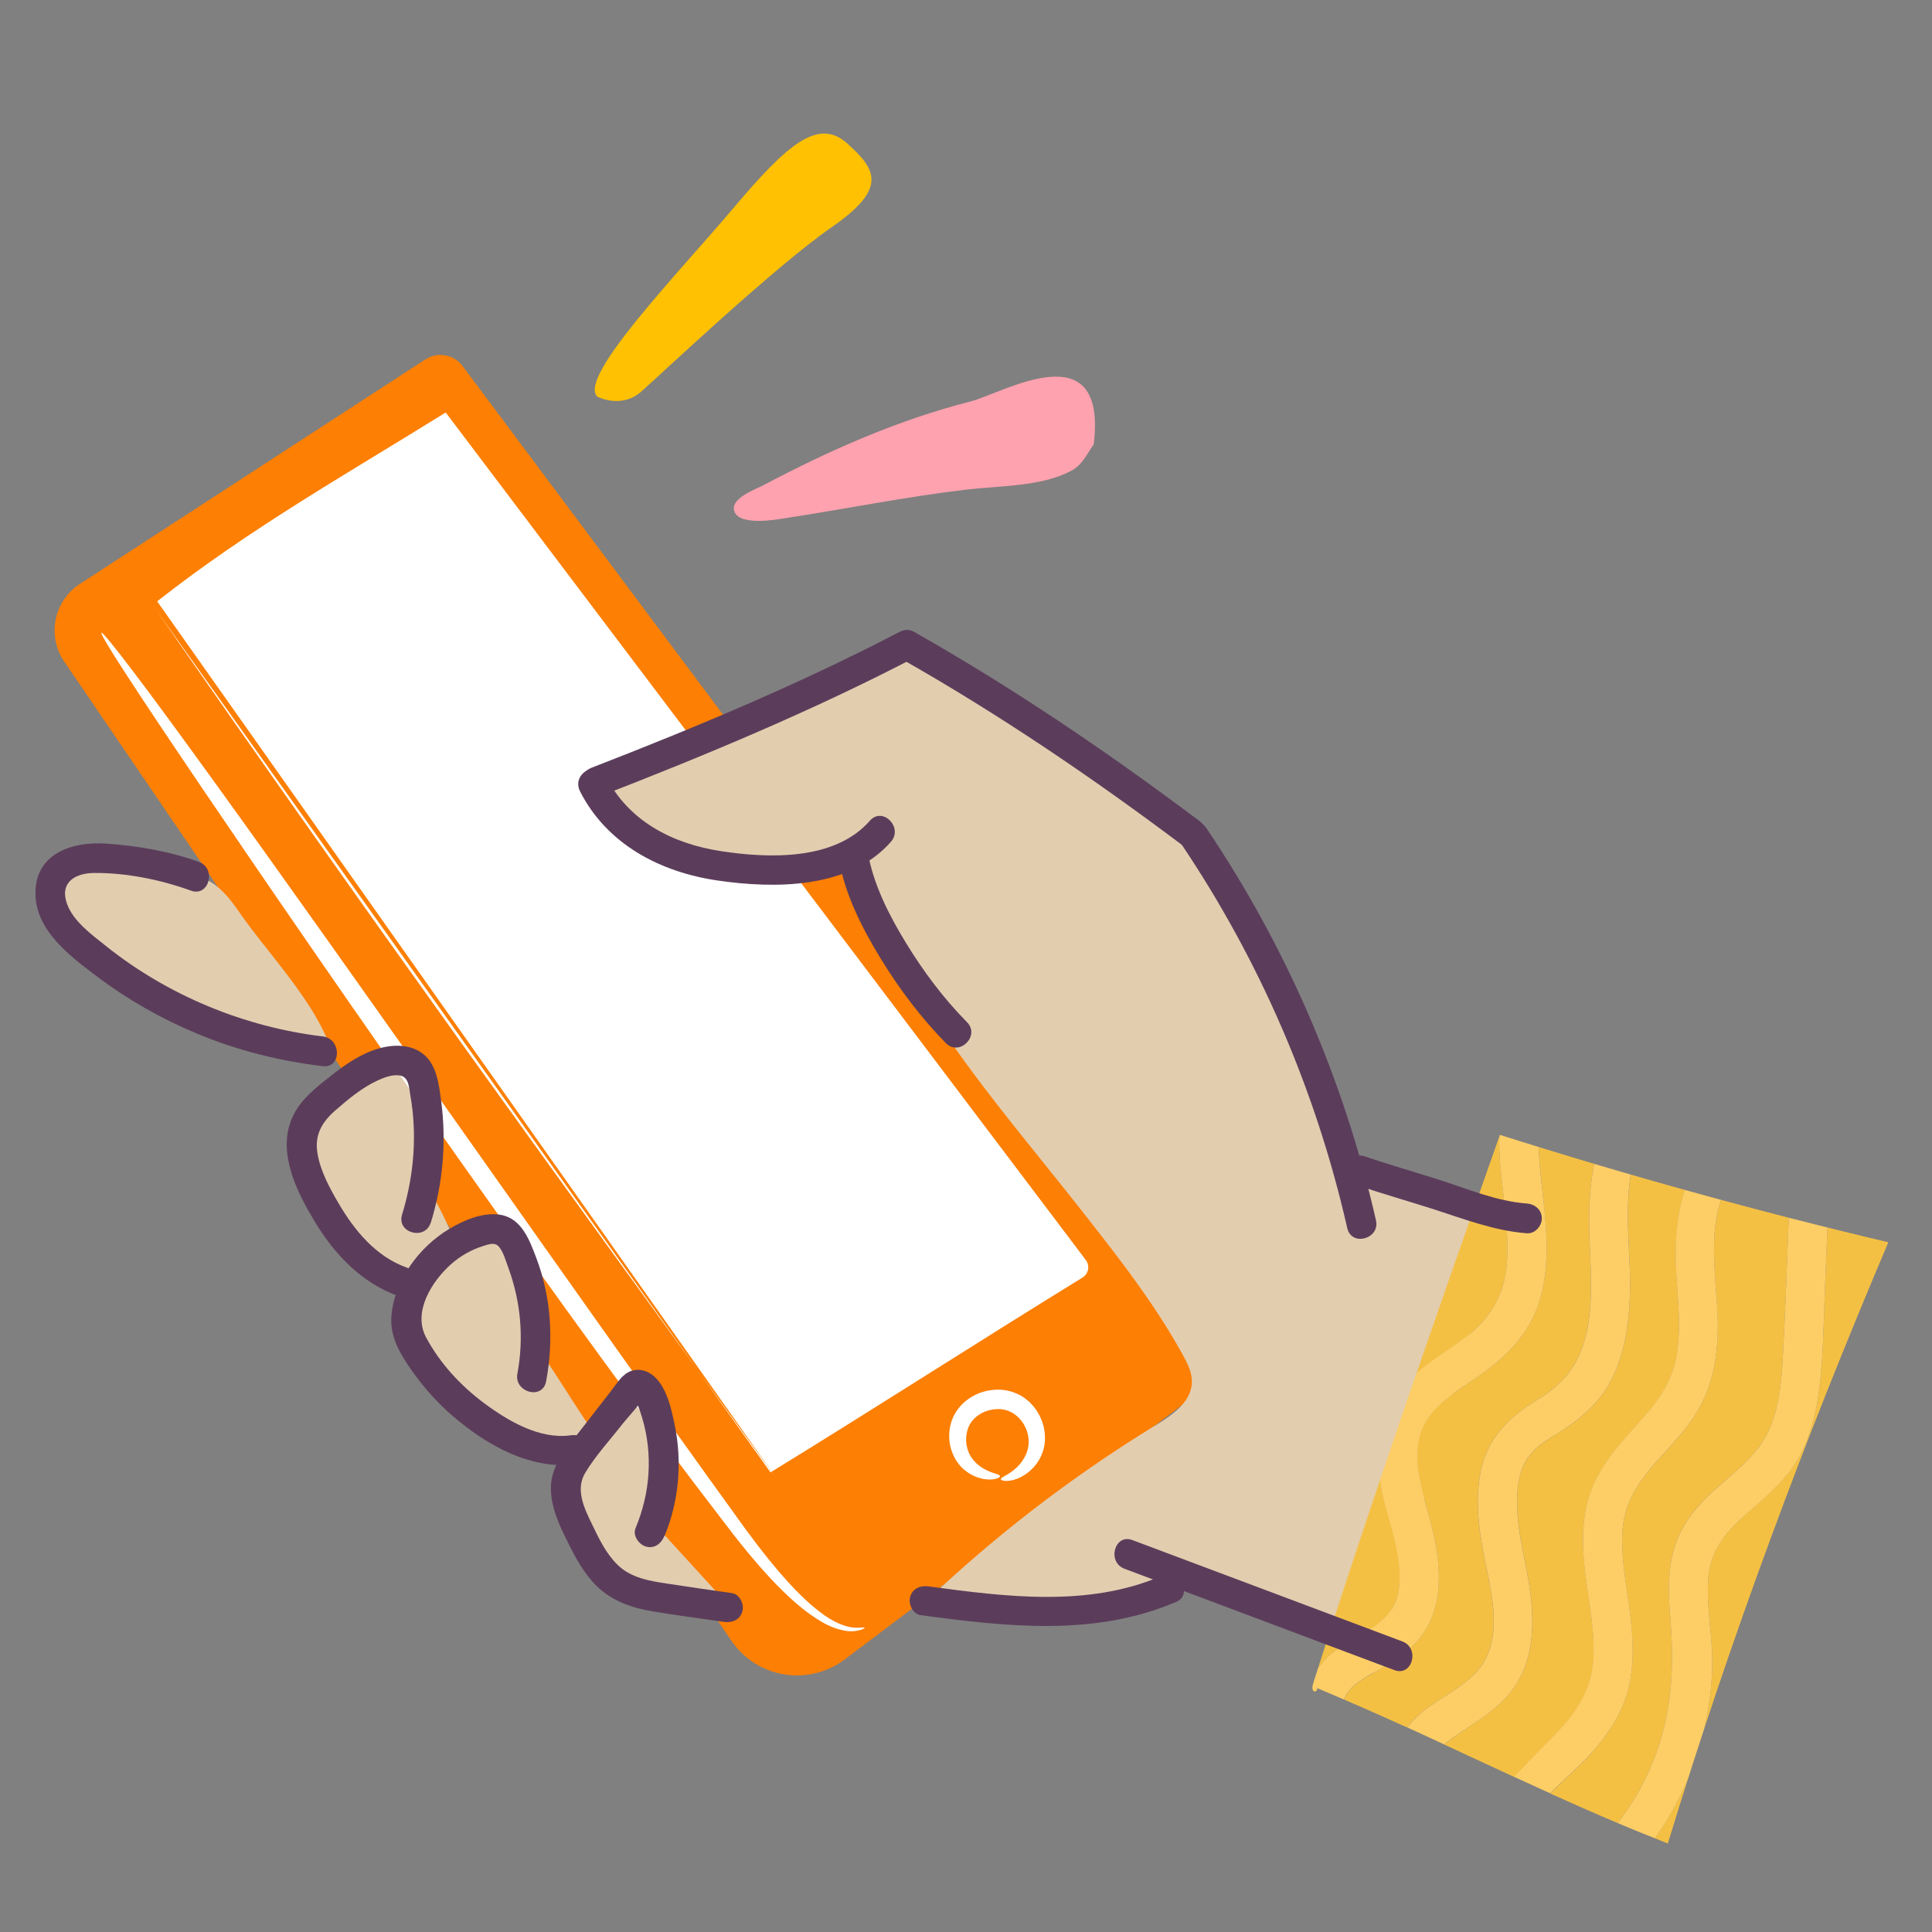 <svg id="Illustration" xmlns="http://www.w3.org/2000/svg" viewBox="0 0 200 200"><rect x="0" y="0" width="200" height="200" fill="#808080" stroke="none"/><defs><clipPath id="clippath"><path d="M172.66 190.84c-12.47-4.86-24.02-11-36.39-16.11.28.02-.04.52-.26.35s-.16-.52-.08-.78c5.99-18.87 12.75-38.15 19.34-56.82 13.26 4.21 26.68 7.92 40.21 11.12-8.73 20.57-16.31 40.87-22.83 62.25z" style="fill:none"/></clipPath><style>.cls-3{fill:#fff}.cls-5{fill:#f4c044}.cls-7{fill:#e3cdaf}.cls-9{fill:#fdce66}.cls-10{fill:#5b3d5b}</style></defs><path d="M124.01 139.78 47.89 37.9a2.87 2.87 0 0 0-3.86-.69L8.27 60.45c-2.72 1.77-3.44 5.44-1.58 8.1l69.07 101.37a8.217 8.217 0 0 0 11.73 1.83l35.83-27.02a3.56 3.56 0 0 0 .69-4.96z" style="fill:#fd7f03"/><path class="cls-3" d="M16.27 62.25c9.56-7.51 19.32-13 29.87-19.55l66.26 87.73c.45.6.29 1.44-.35 1.83-10.49 6.45-21.88 13.78-32.29 20.16L16.14 63.11c21.85 31.55 41.64 58.91 64.23 89.93"/><path class="cls-7" d="M24.86 94.55c-.72-1.02-1.46-2.06-2.45-2.83-1.6-1.25-3.67-1.67-5.66-2.06-1.52-.3-3.04-.59-4.56-.89-1.34-.26-2.79-.51-4.03.07-1.6.74-2.35 2.73-2.08 4.47.27 1.74 1.35 3.26 2.6 4.5 4.31 4.33 10.49 6.09 16.38 7.7 2.79.76 6 2.13 8.83 2.11-1.94-4.57-6.15-8.97-9.03-13.06zM74.6 165.26c-2.25-2.46-4.5-4.92-6.74-7.38 1.41-4.26 1.76-8.55.46-12.85-.23-.75-.58-1.56-1.3-1.87-1.22-.53-2.46.65-3.27 1.71-.82 1.07-1.63 2.14-2.45 3.2-1.91-2.79-3.76-5.85-5.67-8.63.22-2.72-.47-6.01-1.15-8.66-.42-1.66-1.39-3.57-3.1-3.65-1.49-.07-2.69 1.35-4.17 1.5-1.01-2.01-1.79-4.13-3.19-5.9.14-3.08.28-5.34.42-8.43.06-1.35.03-2.91-1.02-3.76-1.25-1.01-3.09-.37-4.54.31-1.01.47-2.01.93-3.02 1.4-3.73 1.73-4.98 6.91-3.6 10.78 1.38 3.87 4.75 6.77 8.48 8.5.83.39 1.81.88 1.93 1.79.06.45-.13.89-.25 1.32-.92 3.2 1.24 6.46 3.66 8.76 3.52 3.35 7.84 5.86 12.49 7.25-.65 4.18.95 8.64 4.1 11.46 3.15 2.82 7.86 4.25 11.94 3.14zM88.61 88.23c4.01 14.36 14.27 25.5 23.47 37.23 3.73 4.75 7.47 9.53 10.38 14.83.48.87.94 1.8.92 2.79-.04 2.04-2.02 3.41-3.76 4.47a142.222 142.222 0 0 0-24.21 18.66c7.06.31 10.75.75 17.81.64 1.88-.03 5.15-1.48 6.76-2.46.78-.48 3.63-.14 4.54-.1.51.02.98.28 1.43.53 5.29 2.92 11.05 4.38 16.93 5.77 4.45-14.77 8.59-29.63 12.4-44.58-4.47-.72-13.37-2.65-15.83-6.94-1.58-2.76-1.46-6.28-3.19-8.95-2.76-4.27-4.93-9.16-6.93-13.84-1.06-2.48-2.01-5.04-3.58-7.23-1.78-2.48-4.26-4.36-6.73-6.15-6.04-4.39-12.25-8.56-18.6-12.48-1.32-.81-4.29-3.02-5.84-3.06-1.14-.03-1.34.63-2.42 1.02-9.99 3.64-19.3 8.4-29.29 12.04-.32.12-.65.24-.88.49-.59.64-.21 1.68.29 2.4 1.86 2.65 4.9 4.25 7.99 5.21 6.04 1.88 12.42 1.95 18.34-.28z"/><path class="cls-10" d="M86.85 89c.63 3.61 2.38 7.05 4.27 10.15 1.93 3.17 4.2 6.19 6.8 8.84 1.4 1.41 3.58-.77 2.18-2.18-2.43-2.46-4.52-5.26-6.32-8.21-1.77-2.9-3.37-6.04-3.96-9.41-.14-.82-1.15-1.28-1.9-1.08-.87.24-1.22 1.07-1.08 1.9zM120.19 163.16c-7.56 3.25-16.17 2.13-24.07 1.06-.83-.11-1.64.2-1.9 1.08-.21.72.25 1.78 1.08 1.9 8.85 1.19 18 2.25 26.45-1.37 1.82-.78.25-3.44-1.56-2.66zM20.59 89.22c-3.04-1.1-6.39-1.67-9.61-1.89-3.52-.24-7.37 1.03-7.31 5.21.06 3.9 3.71 6.54 6.54 8.67 3.13 2.35 6.55 4.27 10.16 5.78 4.18 1.75 8.55 2.84 13.04 3.38 1.97.23 1.95-2.85 0-3.08-8.12-.97-16.03-4.24-22.43-9.35-1.48-1.19-3.44-2.58-4.07-4.45-.73-2.17.9-3.11 2.84-3.12 3.31-.03 6.91.7 10.02 1.83 1.87.68 2.67-2.3.82-2.97z"/><g style="clip-path:url(#clippath)"><path class="cls-5" d="M138.48 170.69c2.46-1.75 5.68-2.52 6.29-5.9.62-3.47-.95-6.91-1.64-10.25-.1-.47-.18-.95-.24-1.43-2.21 6.55-4.37 13.09-6.45 19.59.52-.74 1.19-1.42 2.04-2.02zM155.99 130.75c.27-3.51-.44-6.97-.71-10.45-.07-.86-.09-1.76-.07-2.66-2.86 8.1-5.74 16.31-8.59 24.56 1.47-1.28 3.15-2.33 4.74-3.47 2.78-2 4.37-4.52 4.63-7.97zM188.32 143.85c-.34 2.66-.99 5.35-2.47 7.63-1.4 2.16-3.39 3.73-5.28 5.42-2.07 1.84-3.55 3.73-3.74 6.6-.19 2.91.45 5.82.42 8.73-.02 2.34-.33 4.66-.87 6.91 5.64-17.16 11.98-33.77 19.11-50.56-2.11-.5-4.2-1.03-6.31-1.55l-.27 6.6c-.14 3.4-.15 6.83-.59 10.21z"/><path class="cls-5" d="M147.56 176.96c2.14-1.65 5.11-2.83 6.31-5.4 1.45-3.08.48-6.88-.16-10.03-.63-3.14-1.11-6.48-.33-9.65.83-3.34 3.08-5.34 5.91-7.07 2.97-1.82 4.49-4.12 5.08-7.56.53-3.04.27-6.17.16-9.23-.08-2.49 0-5.09.5-7.55-1.92-.57-3.84-1.17-5.75-1.77.09 2.39.44 4.78.62 6.73.31 3.25.42 6.71-.73 9.83-1.11 3.02-3.2 5.12-5.76 6.96-2.1 1.51-4.77 2.86-6 5.25-1.66 3.23-.06 7.14.76 10.38.76 3.01 1.23 6.39.13 9.38-1.08 2.93-3.45 4.45-6.05 5.91-1.16.65-2.48 1.36-3.04 2.65-.02.05-.04.11-.06.16 2.18.94 4.35 1.89 6.5 2.87.52-.66 1.15-1.28 1.9-1.86zM174.8 184c-.93 2.22-2.1 4.33-3.48 6.3.45.18.89.37 1.34.54.7-2.29 1.42-4.57 2.14-6.84z"/><path class="cls-5" d="M164.96 171.68c.14-2.9-.47-5.78-.83-8.65-.34-2.72-.46-5.56.41-8.19.89-2.72 2.7-4.88 4.59-6.97 1.92-2.12 3.72-4.17 4.34-7.06.66-3.1.18-6.37.04-9.5-.13-2.77.08-5.6.94-8.14-1.88-.52-3.75-1.07-5.62-1.61-.66 3.91-.02 8.41-.08 11.83-.05 2.92-.38 5.9-1.54 8.61-1.26 2.95-3.4 4.83-6.09 6.46-1.39.84-2.69 1.7-3.39 3.23-.59 1.27-.7 2.72-.67 4.1.05 3.1.98 6.09 1.37 9.14.4 3.16.32 6.57-1.42 9.35-1.53 2.45-4.03 3.82-6.34 5.43-.39.27-.78.57-1.16.89l7.26 3.36c1.55-1.7 3.27-3.32 4.81-5 1.9-2.07 3.25-4.41 3.39-7.27z"/><path class="cls-5" d="M172.89 167.26c-.23-2.73-.27-5.52.82-8.09.93-2.2 2.58-3.91 4.36-5.46 1.79-1.57 3.7-3.05 4.82-5.21 1.26-2.42 1.51-5.26 1.66-7.94.27-4.83.44-9.67.62-14.51-2.33-.6-4.65-1.23-6.98-1.86-1.47 4-.33 9.44-.36 13.21-.02 2.8-.46 5.61-1.78 8.11-1.2 2.26-3.06 4.1-4.74 6-1.77 2-3.15 4.13-3.34 6.87-.19 2.71.34 5.41.7 8.09.35 2.6.55 5.2.03 7.79-.54 2.66-1.99 4.96-3.74 6.99-1.2 1.39-2.9 2.84-4.49 4.41 2.32 1.05 4.64 2.08 7 3.07 1.48-1.96 2.72-4.09 3.65-6.37 2.01-4.95 2.21-9.84 1.77-15.09z"/><path class="cls-9" d="M144.5 144.49c-1.82 2.57-2.04 5.63-1.61 8.63 1.23-3.64 2.48-7.28 3.74-10.92-.78.68-1.51 1.43-2.12 2.29zM136.27 174.72s.05.02.08.04a.15.15 0 0 0-.08-.04z"/><path class="cls-9" d="M142.25 173.14c2.6-1.46 4.96-2.97 6.05-5.91 1.1-2.99.63-6.36-.13-9.38-.82-3.24-2.42-7.16-.76-10.38 1.23-2.39 3.9-3.74 6-5.25 2.56-1.84 4.65-3.95 5.76-6.96 1.14-3.12 1.04-6.58.73-9.83-.19-1.95-.54-4.34-.62-6.73-1.34-.41-2.68-.81-4.01-1.23-.02.05-.04.11-.06.17-.02.91 0 1.8.07 2.66.27 3.48.97 6.94.71 10.45-.26 3.45-1.85 5.97-4.63 7.97-1.59 1.14-3.27 2.19-4.74 3.47-1.26 3.64-2.5 7.28-3.74 10.92.07.48.15.95.24 1.43.68 3.33 2.26 6.78 1.64 10.25-.6 3.38-3.83 4.16-6.29 5.9-.85.6-1.52 1.28-2.04 2.02-.17.53-.34 1.06-.51 1.58-.09.27-.15.62.08.78.19.15.45-.2.34-.32a.3.3 0 0 1-.08-.04c.04 0 .06.02.08.04.94.39 1.87.79 2.8 1.19.02-.05.04-.11.06-.16.56-1.29 1.87-1.99 3.04-2.65z"/><path class="cls-9" d="M157 174.28c1.74-2.78 1.82-6.19 1.42-9.35-.39-3.06-1.32-6.05-1.37-9.14-.02-1.38.09-2.82.67-4.1.7-1.53 2-2.39 3.39-3.23 2.69-1.64 4.83-3.51 6.09-6.46 1.16-2.71 1.49-5.68 1.54-8.61.06-3.42-.58-7.93.08-11.83-1.26-.36-2.52-.71-3.78-1.09-.5 2.46-.59 5.06-.5 7.55.1 3.07.37 6.19-.16 9.23-.6 3.44-2.11 5.74-5.08 7.56-2.83 1.73-5.08 3.73-5.91 7.07-.78 3.16-.3 6.5.33 9.65.64 3.16 1.61 6.95.16 10.03-1.21 2.57-4.17 3.76-6.31 5.4-.75.58-1.38 1.2-1.9 1.86 1.28.58 2.57 1.17 3.84 1.77.37-.32.77-.62 1.16-.89 2.31-1.6 4.81-2.97 6.34-5.43zM164.96 181.24c1.75-2.03 3.21-4.33 3.74-6.99.52-2.59.32-5.19-.03-7.79-.36-2.68-.89-5.38-.7-8.09.19-2.73 1.57-4.86 3.34-6.87 1.68-1.9 3.54-3.74 4.74-6 1.32-2.5 1.76-5.31 1.78-8.11.03-3.77-1.11-9.21.36-13.21-1.25-.34-2.5-.67-3.75-1.02-.87 2.54-1.07 5.37-.94 8.14.15 3.13.62 6.4-.04 9.5-.61 2.88-2.42 4.93-4.34 7.06-1.89 2.09-3.7 4.25-4.59 6.97-.86 2.64-.74 5.48-.41 8.19.36 2.87.97 5.74.83 8.65-.14 2.86-1.49 5.2-3.39 7.27-1.54 1.68-3.26 3.3-4.81 5 1.24.57 2.48 1.14 3.72 1.7 1.59-1.57 3.28-3.02 4.49-4.41zM176.38 179.15c-.53 1.61-1.06 3.23-1.58 4.85a31.58 31.58 0 0 0 1.58-4.85z"/><path class="cls-9" d="M176.38 179.15c.54-2.25.85-4.57.87-6.91.03-2.91-.61-5.82-.42-8.73.19-2.87 1.67-4.76 3.74-6.6 1.9-1.69 3.89-3.26 5.28-5.42 1.47-2.28 2.13-4.97 2.47-7.63.43-3.38.45-6.81.59-10.21l.27-6.6c-1.34-.33-2.68-.65-4.01-.99-.18 4.84-.35 9.68-.62 14.51-.15 2.68-.41 5.52-1.66 7.94-1.12 2.15-3.03 3.64-4.82 5.21-1.78 1.56-3.43 3.26-4.36 5.46-1.09 2.57-1.05 5.36-.82 8.09.44 5.25.24 10.14-1.77 15.09-.92 2.28-2.17 4.42-3.65 6.37 1.27.54 2.56 1.06 3.85 1.57 1.39-1.96 2.56-4.08 3.48-6.3.52-1.62 1.05-3.24 1.58-4.85z"/></g><path class="cls-10" d="M145.17 169.92c-9.31-3.5-18.62-6.99-27.94-10.49-1.86-.7-2.66 2.28-.82 2.97 9.31 3.5 18.62 6.99 27.94 10.49 1.86.7 2.66-2.28.82-2.97zM158.07 124.59c-3.17-.24-6.12-1.51-9.12-2.47-2.54-.81-5.12-1.54-7.65-2.41-1.88-.65-2.69 2.33-.82 2.97 2.6.9 5.25 1.64 7.87 2.48 3.21 1.03 6.32 2.25 9.72 2.51.83.06 1.54-.75 1.54-1.54 0-.89-.71-1.48-1.54-1.54z"/><path class="cls-3" d="M103.6 153.12c0 .13.4.26 1.11.13.69-.14 1.72-.59 2.55-1.67.41-.54.75-1.24.87-2.06.11-.82.02-1.72-.33-2.57-.35-.85-.94-1.68-1.8-2.27-.87-.6-1.99-.9-3.06-.81-1.08.07-2.09.47-2.91 1.11-.81.63-1.4 1.55-1.62 2.47-.47 1.85.22 3.58 1.22 4.53 1.01.95 2.12 1.18 2.83 1.18.72-.01 1.08-.23 1.06-.35-.01-.15-.38-.21-.94-.42-.55-.21-1.33-.6-1.91-1.36-.57-.73-.87-1.93-.49-3.07.32-1.1 1.5-1.99 2.89-2.08 1.38-.13 2.51.71 3.05 1.82.55 1.11.44 2.28-.04 3.12-.46.87-1.14 1.4-1.64 1.72-.51.31-.85.45-.84.6z"/><path class="cls-10" d="M60.03 81.89c2.79 5.52 8.33 8.4 14.26 9.26 5.89.86 13.64.89 17.94-4.01 1.3-1.49-.87-3.68-2.18-2.18-3.63 4.15-10.46 3.91-15.42 3.15-5.01-.77-9.56-3.09-11.93-7.77-.9-1.77-3.56-.21-2.66 1.56z"/><path class="cls-10" d="M62.05 82.45c11.1-4.31 22.09-8.89 32.66-14.39 1.76-.92.2-3.58-1.56-2.66-10.33 5.38-21.07 9.87-31.92 14.08-1.83.71-1.03 3.69.82 2.97z"/><path class="cls-10" d="M93.28 68.19c10.21 5.79 19.97 12.42 29.35 19.48 1.59 1.19 3.12-1.48 1.56-2.66-9.37-7.05-19.14-13.68-29.35-19.48-1.73-.98-3.28 1.68-1.56 2.66z"/><path class="cls-10" d="M122.22 87.27c8.18 12.13 14 25.6 17.25 39.87.44 1.93 3.41 1.12 2.97-.82-3.31-14.5-9.25-28.27-17.56-40.6-1.1-1.64-3.77-.1-2.66 1.56z"/><path d="M61.84 41.06c-2.08-1.99 8.42-12.81 14.1-19.54s8.81-9.34 11.79-6.65c2.98 2.69 4.19 4.62-1.65 8.66s-17.61 15.16-19.69 17-4.55.53-4.55.53z" style="fill:#ffc101"/><path d="M113.22 46.02c1.45-11.88-9.46-5.29-12.75-4.46-7.5 1.91-14.56 5.03-21.5 8.7-.66.35-3.48 1.34-2.94 2.71.59 1.47 4.24.83 5 .71 6.32-.95 12.65-2.25 19.03-3 3.42-.4 7.7-.3 10.79-1.92 1.27-.66 1.74-1.92 2.37-2.75z" style="fill:#ffa2af"/><path class="cls-3" d="M89.5 168.5c-.03-.09-.48.07-1.3-.03-.82-.11-1.99-.57-3.28-1.57-2.61-1.95-5.67-5.63-9.08-10.46-6.95-9.61-16.41-23-26.86-37.8-10.44-14.8-19.92-28.19-26.87-37.81-3.48-4.81-6.32-8.69-8.33-11.33-2.01-2.65-3.17-4.07-3.28-4s.83 1.66 2.65 4.44c1.81 2.79 4.48 6.78 7.81 11.7 6.66 9.83 15.95 23.35 26.4 38.15 10.45 14.8 20.1 28.08 27.36 37.49 3.57 4.75 6.88 8.41 9.77 10.26 1.42.95 2.77 1.35 3.7 1.33.93-.03 1.35-.34 1.32-.37z"/><path class="cls-10" d="M68.78 159.04c1.52-3.66 1.86-7.73 1.05-11.6-.34-1.66-.84-3.91-2.21-5.04-.64-.52-1.48-.76-2.28-.48-.94.33-1.48 1.29-2.06 2.04-1.38 1.77-2.75 3.54-4.13 5.31-1.18 1.52-2.21 3.03-2.12 5.04.08 1.91.91 3.66 1.75 5.34.8 1.62 1.68 3.25 2.98 4.53 1.58 1.55 3.62 2.26 5.75 2.62 2.47.42 4.96.73 7.44 1.1.83.12 1.65-.21 1.9-1.08.21-.72-.25-1.78-1.08-1.9-2.23-.32-4.45-.64-6.68-.98-1.84-.28-3.78-.59-5.16-1.95-1.2-1.17-1.94-2.74-2.66-4.23-.8-1.65-1.73-3.57-.68-5.31 1.09-1.8 2.6-3.43 3.89-5.09.22-.29 2.03-2.28 1.93-2.48-.73-.3-.93-.27-.61.08.11.21.2.42.28.64.14.36.27.74.38 1.12 1.15 3.81.86 7.82-.67 11.48-.32.77.35 1.69 1.08 1.9.88.25 1.58-.31 1.9-1.08z"/><path class="cls-10" d="M56.53 143.02c.8-4.26.54-8.71-1.01-12.79-.7-1.84-1.5-4.08-3.68-4.47-1.8-.32-3.82.55-5.34 1.46-3.15 1.88-5.75 5.41-5.99 9.16-.13 2.05.97 3.88 2.11 5.49 1.21 1.71 2.6 3.29 4.18 4.66 3.59 3.1 8.22 5.73 13.11 5.03.83-.12 1.27-1.16 1.08-1.9-.23-.89-1.08-1.19-1.9-1.08-3.21.46-6.51-1.49-8.98-3.33s-4.58-4.15-6-6.8c-1.41-2.62.58-5.79 2.56-7.56.97-.87 2.15-1.54 3.4-1.92.53-.16 1.12-.39 1.53.04.5.52.77 1.56 1.02 2.22 1.29 3.5 1.63 7.29.94 10.96-.37 1.94 2.6 2.77 2.97.82z"/><path class="cls-10" d="M44.6 126.57c1.25-4.07 1.63-8.36 1.07-12.58-.25-1.85-.47-4.07-2.23-5.14-1.51-.91-3.44-.66-5.01-.05-1.8.7-3.3 1.86-4.8 3.06s-2.81 2.36-3.49 4.11c-1.37 3.52.61 7.44 2.4 10.42 2.07 3.45 4.89 6.43 8.75 7.8 1.87.67 2.68-2.31.82-2.97-3.19-1.13-5.43-3.85-7.08-6.69-.92-1.57-1.85-3.29-2.16-5.1-.33-1.9.42-3.23 1.83-4.47 1.33-1.16 2.79-2.38 4.41-3.12.66-.3 1.57-.65 2.32-.5.9.18.91 1.25 1.04 2 .74 4.13.38 8.4-.85 12.4-.58 1.9 2.39 2.71 2.97.82z"/></svg>